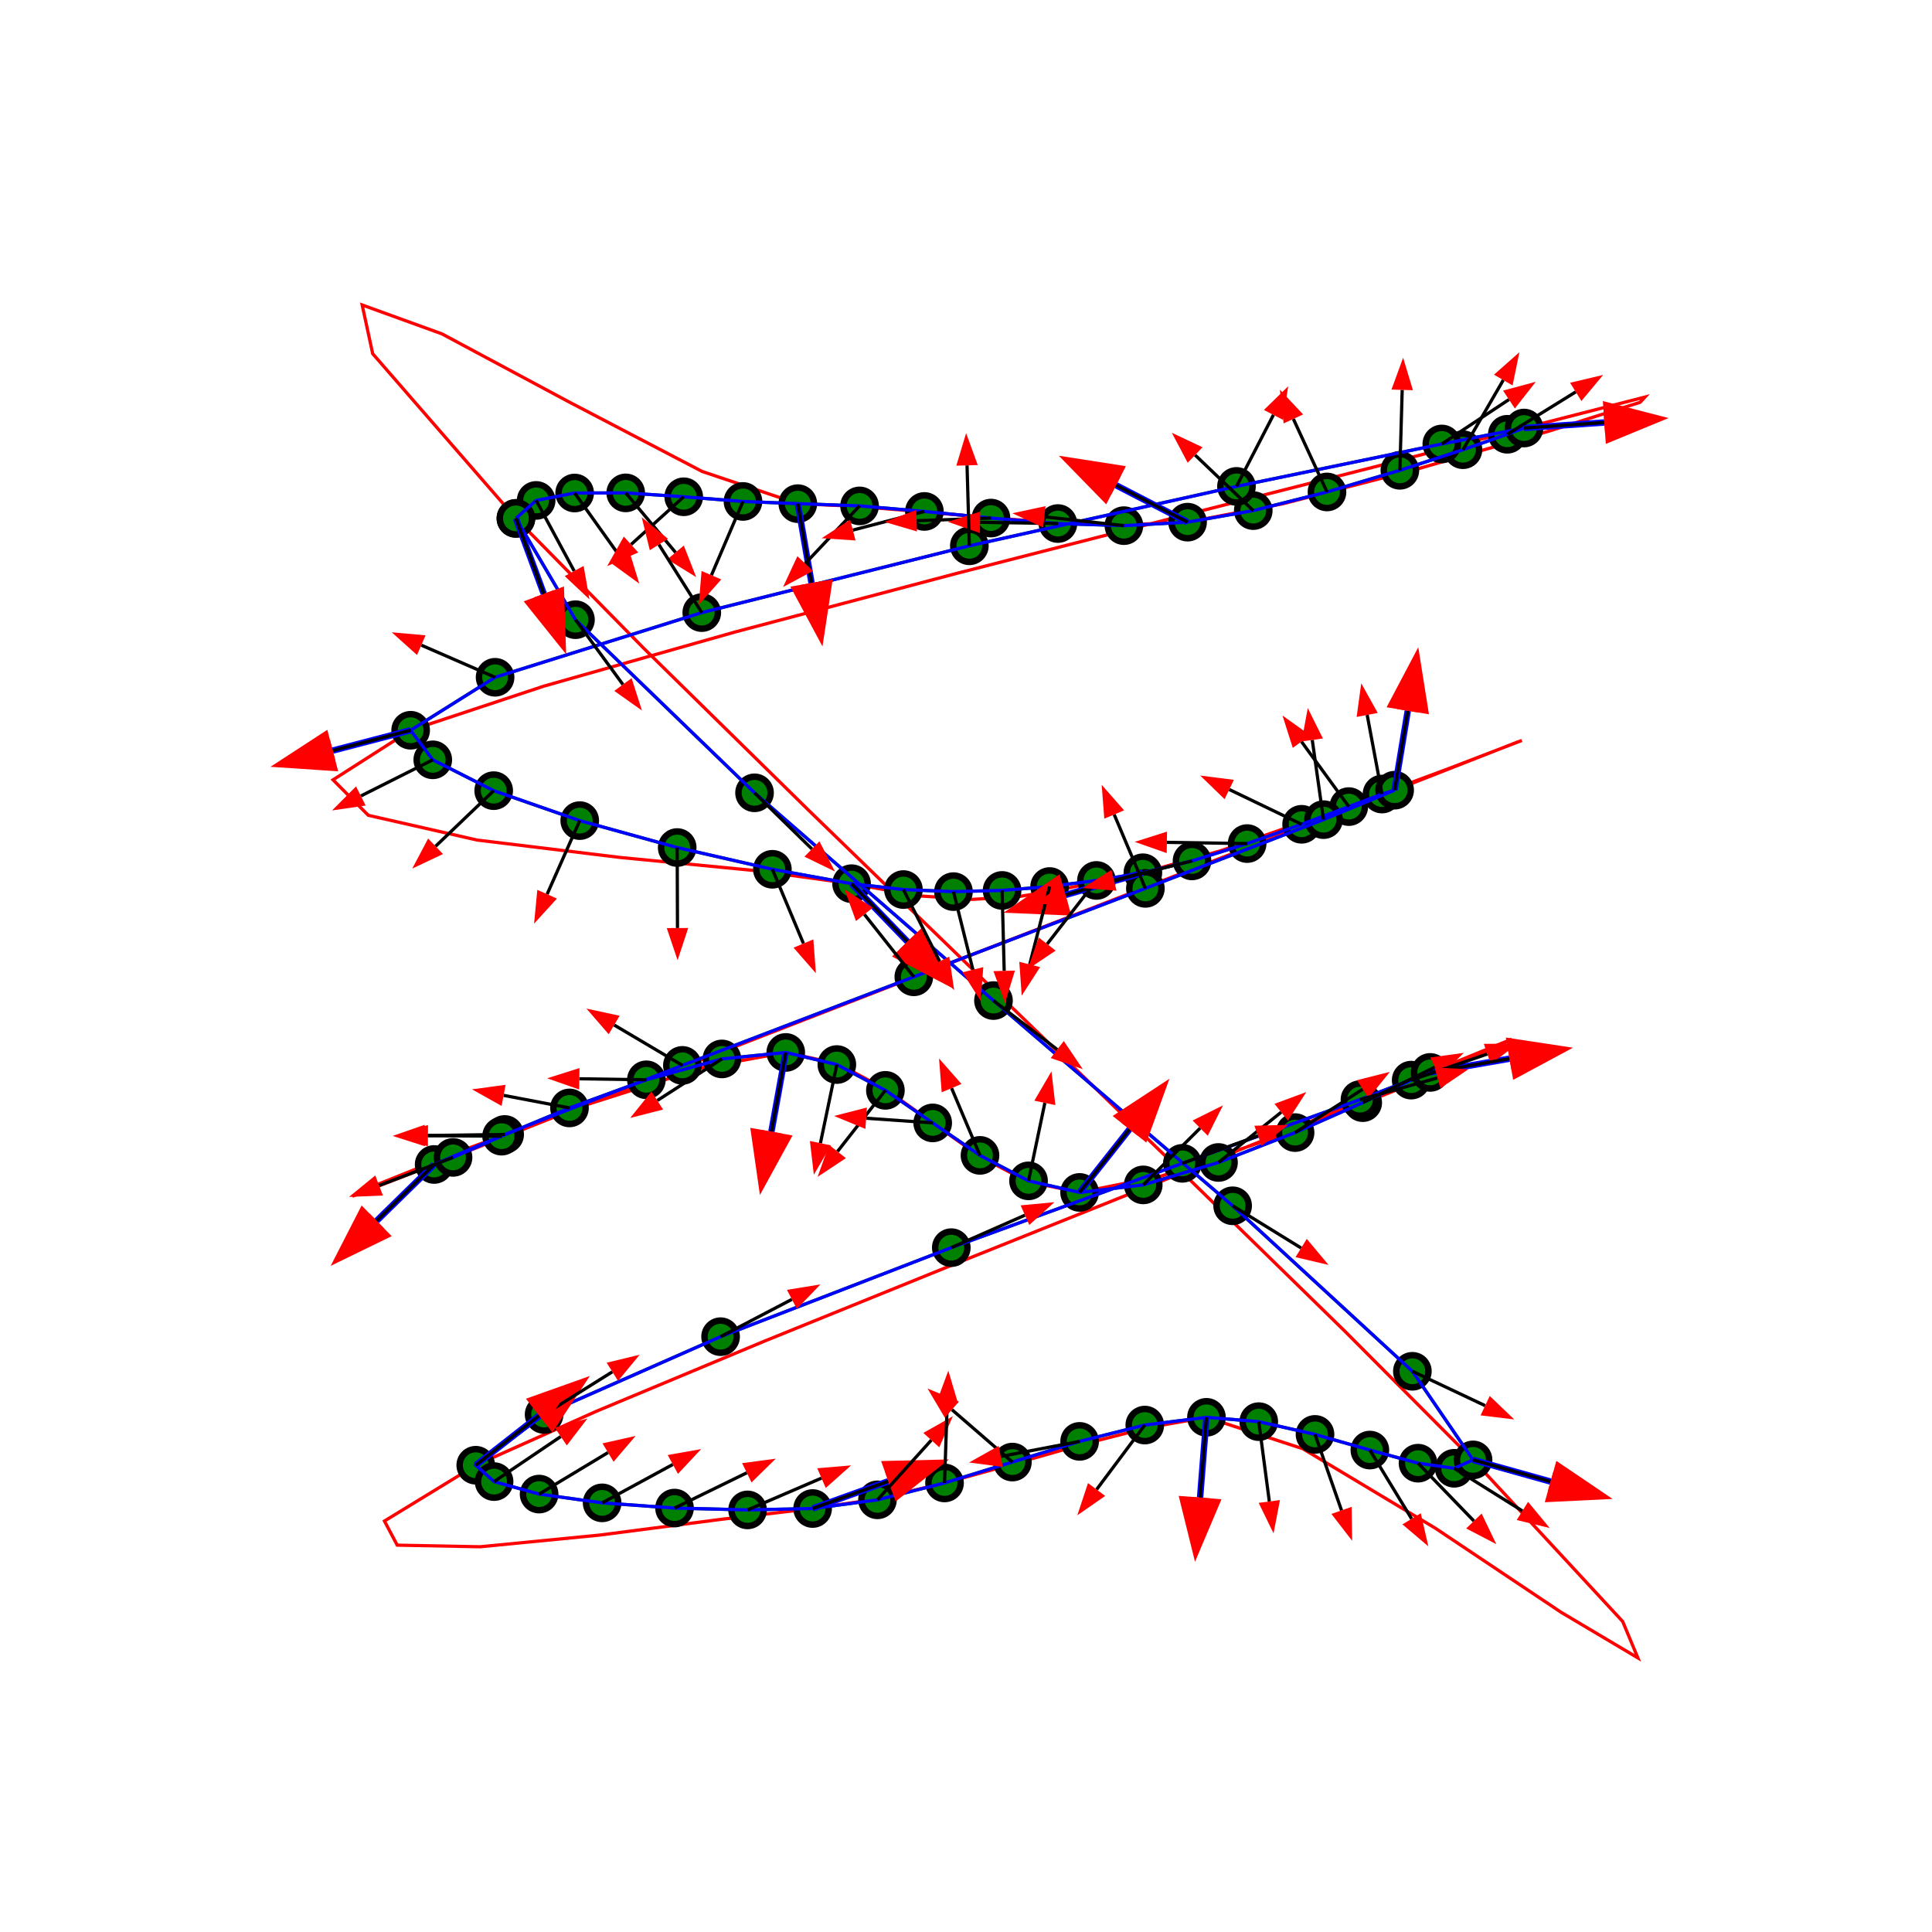 <svg xmlns="http://www.w3.org/2000/svg" width="600" height="600">
<defs>
<marker id="arrow" markerWidth="10" markerHeight="10" refX="0" refY="3" orient="auto" markerUnits="strokeWidth">
<path d="M0,0 L0,6 L9,3 z" fill="#f00" />
</marker>
</defs>
<circle cx="160.225" cy="160.99" r="3" style="fill:red; stroke: black; stroke-width: 2;" />
<circle cx="247.771" cy="156.413" r="3" style="fill:red; stroke: black; stroke-width: 2;" />
<circle cx="368.816" cy="162.161" r="3" style="fill:red; stroke: black; stroke-width: 2;" />
<circle cx="473.297" cy="132.928" r="3" style="fill:red; stroke: black; stroke-width: 2;" />
<circle cx="127.531" cy="226.786" r="3" style="fill:red; stroke: black; stroke-width: 2;" />
<circle cx="264.463" cy="274.437" r="3" style="fill:red; stroke: black; stroke-width: 2;" />
<circle cx="354.929" cy="271.04" r="3" style="fill:red; stroke: black; stroke-width: 2;" />
<circle cx="433.116" cy="245.4" r="3" style="fill:red; stroke: black; stroke-width: 2;" />
<circle cx="134.831" cy="361.639" r="3" style="fill:red; stroke: black; stroke-width: 2;" />
<circle cx="244.022" cy="326.843" r="3" style="fill:red; stroke: black; stroke-width: 2;" />
<circle cx="335.275" cy="370.316" r="3" style="fill:red; stroke: black; stroke-width: 2;" />
<circle cx="444.157" cy="333.05" r="3" style="fill:red; stroke: black; stroke-width: 2;" />
<circle cx="147.748" cy="455.04" r="3" style="fill:red; stroke: black; stroke-width: 2;" />
<circle cx="252.368" cy="468.484" r="3" style="fill:red; stroke: black; stroke-width: 2;" />
<circle cx="374.673" cy="440.159" r="3" style="fill:red; stroke: black; stroke-width: 2;" />
<circle cx="457.469" cy="453.381" r="3" style="fill:red; stroke: black; stroke-width: 2;" />
<polyline points="160.225,160.99
166.508,155.414
178.461,153.111
194.324,153.069
212.337,154.279
230.739,155.731
247.771,156.413
266.945,157.111
287.079,158.834
307.753,160.892
328.547,162.593
349.041,163.246
368.816,162.161
389.21,158.573
412.11,152.784
434.743,146.059
454.334,139.665
468.11,134.866
473.297,132.928
447.769,137.878
384,151.059
301.042,169.506
217.944,190.253
153.757,210.335
127.531,226.786
134.4,235.97
153.322,245.547
180.043,254.849
210.31,263.21
239.868,269.961
264.463,274.437
280.565,276.26
296.111,276.902
311.213,276.532
325.977,275.319
340.513,273.432
354.929,271.04
370.192,267.364
387.314,261.98
404.23,255.99
418.878,250.496
429.194,246.598
433.116,245.4
411.028,254.545
355.71,275.893
283.797,303.361
211.923,330.864
156.723,352.319
134.831,361.639
140.695,359.44
155.776,352.848
176.861,344.077
200.739,335.342
224.196,328.859
244.022,326.843
259.888,330.605
274.97,338.614
289.66,348.731
304.347,358.815
319.421,366.723
335.275,370.316
355.044,367.979
378.414,361.016
402.198,351.734
423.207,342.44
438.256,335.443
444.157,333.05
422.35,341.497
367.199,361.283
295.434,387.469
223.784,415.116
168.979,439.286
147.748,455.04
153.442,460.125
167.424,464.002
187,466.725
209.479,468.345
232.166,468.914
252.368,468.484
272.506,465.786
293.336,460.544
314.413,454.059
335.292,447.632
355.527,442.565
374.673,440.159
390.922,441.507
408.389,445.464
425.426,450.33
440.385,454.405
451.615,455.989
457.469,453.381
438.627,425.864
382.807,374.467
308.533,310.735
234.328,246.214
178.718,192.451
160.225,160.99
" style="fill: none; stroke: green; stroke-width: 1;" />
<polyline points="160.225,160.99
115.744,109.851
112.474,94.71
137.228,103.682
176.82,124.88
218.064,146.419
247.771,156.413
265.714,157.234
285.746,158.875
306.968,160.761
328.485,162.319
349.4,162.977
368.816,162.161
398.572,156.408
440.441,145.564
481.636,133.711
509.368,124.933
510.851,123.311
473.297,132.928
428.315,144.626
366.69,160.263
297.111,178.07
228.266,196.274
168.843,213.103
127.531,226.786
103.423,242.186
114.386,253.205
148.196,260.893
192.628,266.295
235.459,270.461
264.463,274.437
285.03,278.203
301.997,279.303
316.419,278.436
329.346,276.303
341.832,273.604
354.929,271.04
379.126,264.198
414.758,251.759
449.9,238.69
472.624,229.962
471.005,230.542
433.116,245.4
393.481,260.902
340.525,281.477
281.214,304.481
222.518,327.272
171.401,347.206
134.831,361.639
109.415,371.493
115.859,368.397
143.351,357.368
181.083,343.421
218.243,331.574
244.022,326.843
260.253,330.379
275.27,338.436
289.677,348.737
304.077,359.002
319.075,366.955
335.275,370.316
360.994,365.137
398.042,352.518
435.651,337.73
463.052,326.042
469.477,322.725
444.157,333.05
407.416,348.091
355.763,368.798
296.584,392.509
237.265,416.56
185.191,438.291
147.748,455.04
119.397,472.369
123.355,479.859
149.128,480.363
186.218,476.733
224.13,471.822
252.368,468.484
271.873,465.611
293.103,460.625
315.027,454.557
336.617,448.436
356.842,443.294
374.673,440.159
404.607,449.917
445.742,474.589
484.837,500.724
508.651,514.869
503.942,503.572
457.469,453.381
417.476,413.243
365.895,362.862
308.551,307.34
251.274,251.785
199.889,201.3
160.225,160.99
" style="fill: none; stroke: red; stroke-width: 1;" />
<circle cx="160.225" cy="160.99" r="5" style="fill:green; stroke:black; stroke-width: 2;" />
<circle cx="166.508" cy="155.414" r="5" style="fill:green; stroke:black; stroke-width: 2;" />
<circle cx="178.461" cy="153.111" r="5" style="fill:green; stroke:black; stroke-width: 2;" />
<circle cx="194.324" cy="153.069" r="5" style="fill:green; stroke:black; stroke-width: 2;" />
<circle cx="212.337" cy="154.279" r="5" style="fill:green; stroke:black; stroke-width: 2;" />
<circle cx="230.739" cy="155.731" r="5" style="fill:green; stroke:black; stroke-width: 2;" />
<circle cx="247.771" cy="156.413" r="5" style="fill:green; stroke:black; stroke-width: 2;" />
<circle cx="266.945" cy="157.111" r="5" style="fill:green; stroke:black; stroke-width: 2;" />
<circle cx="287.079" cy="158.834" r="5" style="fill:green; stroke:black; stroke-width: 2;" />
<circle cx="307.753" cy="160.892" r="5" style="fill:green; stroke:black; stroke-width: 2;" />
<circle cx="328.547" cy="162.593" r="5" style="fill:green; stroke:black; stroke-width: 2;" />
<circle cx="349.041" cy="163.246" r="5" style="fill:green; stroke:black; stroke-width: 2;" />
<circle cx="368.816" cy="162.161" r="5" style="fill:green; stroke:black; stroke-width: 2;" />
<circle cx="389.21" cy="158.573" r="5" style="fill:green; stroke:black; stroke-width: 2;" />
<circle cx="412.11" cy="152.784" r="5" style="fill:green; stroke:black; stroke-width: 2;" />
<circle cx="434.743" cy="146.059" r="5" style="fill:green; stroke:black; stroke-width: 2;" />
<circle cx="454.334" cy="139.665" r="5" style="fill:green; stroke:black; stroke-width: 2;" />
<circle cx="468.11" cy="134.866" r="5" style="fill:green; stroke:black; stroke-width: 2;" />
<circle cx="473.297" cy="132.928" r="5" style="fill:green; stroke:black; stroke-width: 2;" />
<circle cx="447.769" cy="137.878" r="5" style="fill:green; stroke:black; stroke-width: 2;" />
<circle cx="384" cy="151.059" r="5" style="fill:green; stroke:black; stroke-width: 2;" />
<circle cx="301.042" cy="169.506" r="5" style="fill:green; stroke:black; stroke-width: 2;" />
<circle cx="217.944" cy="190.253" r="5" style="fill:green; stroke:black; stroke-width: 2;" />
<circle cx="153.757" cy="210.335" r="5" style="fill:green; stroke:black; stroke-width: 2;" />
<circle cx="127.531" cy="226.786" r="5" style="fill:green; stroke:black; stroke-width: 2;" />
<circle cx="134.4" cy="235.97" r="5" style="fill:green; stroke:black; stroke-width: 2;" />
<circle cx="153.322" cy="245.547" r="5" style="fill:green; stroke:black; stroke-width: 2;" />
<circle cx="180.043" cy="254.849" r="5" style="fill:green; stroke:black; stroke-width: 2;" />
<circle cx="210.31" cy="263.21" r="5" style="fill:green; stroke:black; stroke-width: 2;" />
<circle cx="239.868" cy="269.961" r="5" style="fill:green; stroke:black; stroke-width: 2;" />
<circle cx="264.463" cy="274.437" r="5" style="fill:green; stroke:black; stroke-width: 2;" />
<circle cx="280.565" cy="276.26" r="5" style="fill:green; stroke:black; stroke-width: 2;" />
<circle cx="296.111" cy="276.902" r="5" style="fill:green; stroke:black; stroke-width: 2;" />
<circle cx="311.213" cy="276.532" r="5" style="fill:green; stroke:black; stroke-width: 2;" />
<circle cx="325.977" cy="275.319" r="5" style="fill:green; stroke:black; stroke-width: 2;" />
<circle cx="340.513" cy="273.432" r="5" style="fill:green; stroke:black; stroke-width: 2;" />
<circle cx="354.929" cy="271.04" r="5" style="fill:green; stroke:black; stroke-width: 2;" />
<circle cx="370.192" cy="267.364" r="5" style="fill:green; stroke:black; stroke-width: 2;" />
<circle cx="387.314" cy="261.98" r="5" style="fill:green; stroke:black; stroke-width: 2;" />
<circle cx="404.23" cy="255.99" r="5" style="fill:green; stroke:black; stroke-width: 2;" />
<circle cx="418.878" cy="250.496" r="5" style="fill:green; stroke:black; stroke-width: 2;" />
<circle cx="429.194" cy="246.598" r="5" style="fill:green; stroke:black; stroke-width: 2;" />
<circle cx="433.116" cy="245.4" r="5" style="fill:green; stroke:black; stroke-width: 2;" />
<circle cx="411.028" cy="254.545" r="5" style="fill:green; stroke:black; stroke-width: 2;" />
<circle cx="355.71" cy="275.893" r="5" style="fill:green; stroke:black; stroke-width: 2;" />
<circle cx="283.797" cy="303.361" r="5" style="fill:green; stroke:black; stroke-width: 2;" />
<circle cx="211.923" cy="330.864" r="5" style="fill:green; stroke:black; stroke-width: 2;" />
<circle cx="156.723" cy="352.319" r="5" style="fill:green; stroke:black; stroke-width: 2;" />
<circle cx="134.831" cy="361.639" r="5" style="fill:green; stroke:black; stroke-width: 2;" />
<circle cx="140.695" cy="359.44" r="5" style="fill:green; stroke:black; stroke-width: 2;" />
<circle cx="155.776" cy="352.848" r="5" style="fill:green; stroke:black; stroke-width: 2;" />
<circle cx="176.861" cy="344.077" r="5" style="fill:green; stroke:black; stroke-width: 2;" />
<circle cx="200.739" cy="335.342" r="5" style="fill:green; stroke:black; stroke-width: 2;" />
<circle cx="224.196" cy="328.859" r="5" style="fill:green; stroke:black; stroke-width: 2;" />
<circle cx="244.022" cy="326.843" r="5" style="fill:green; stroke:black; stroke-width: 2;" />
<circle cx="259.888" cy="330.605" r="5" style="fill:green; stroke:black; stroke-width: 2;" />
<circle cx="274.97" cy="338.614" r="5" style="fill:green; stroke:black; stroke-width: 2;" />
<circle cx="289.66" cy="348.731" r="5" style="fill:green; stroke:black; stroke-width: 2;" />
<circle cx="304.347" cy="358.815" r="5" style="fill:green; stroke:black; stroke-width: 2;" />
<circle cx="319.421" cy="366.723" r="5" style="fill:green; stroke:black; stroke-width: 2;" />
<circle cx="335.275" cy="370.316" r="5" style="fill:green; stroke:black; stroke-width: 2;" />
<circle cx="355.044" cy="367.979" r="5" style="fill:green; stroke:black; stroke-width: 2;" />
<circle cx="378.414" cy="361.016" r="5" style="fill:green; stroke:black; stroke-width: 2;" />
<circle cx="402.198" cy="351.734" r="5" style="fill:green; stroke:black; stroke-width: 2;" />
<circle cx="423.207" cy="342.44" r="5" style="fill:green; stroke:black; stroke-width: 2;" />
<circle cx="438.256" cy="335.443" r="5" style="fill:green; stroke:black; stroke-width: 2;" />
<circle cx="444.157" cy="333.05" r="5" style="fill:green; stroke:black; stroke-width: 2;" />
<circle cx="422.35" cy="341.497" r="5" style="fill:green; stroke:black; stroke-width: 2;" />
<circle cx="367.199" cy="361.283" r="5" style="fill:green; stroke:black; stroke-width: 2;" />
<circle cx="295.434" cy="387.469" r="5" style="fill:green; stroke:black; stroke-width: 2;" />
<circle cx="223.784" cy="415.116" r="5" style="fill:green; stroke:black; stroke-width: 2;" />
<circle cx="168.979" cy="439.286" r="5" style="fill:green; stroke:black; stroke-width: 2;" />
<circle cx="147.748" cy="455.04" r="5" style="fill:green; stroke:black; stroke-width: 2;" />
<circle cx="153.442" cy="460.125" r="5" style="fill:green; stroke:black; stroke-width: 2;" />
<circle cx="167.424" cy="464.002" r="5" style="fill:green; stroke:black; stroke-width: 2;" />
<circle cx="187" cy="466.725" r="5" style="fill:green; stroke:black; stroke-width: 2;" />
<circle cx="209.479" cy="468.345" r="5" style="fill:green; stroke:black; stroke-width: 2;" />
<circle cx="232.166" cy="468.914" r="5" style="fill:green; stroke:black; stroke-width: 2;" />
<circle cx="252.368" cy="468.484" r="5" style="fill:green; stroke:black; stroke-width: 2;" />
<circle cx="272.506" cy="465.786" r="5" style="fill:green; stroke:black; stroke-width: 2;" />
<circle cx="293.336" cy="460.544" r="5" style="fill:green; stroke:black; stroke-width: 2;" />
<circle cx="314.413" cy="454.059" r="5" style="fill:green; stroke:black; stroke-width: 2;" />
<circle cx="335.292" cy="447.632" r="5" style="fill:green; stroke:black; stroke-width: 2;" />
<circle cx="355.527" cy="442.565" r="5" style="fill:green; stroke:black; stroke-width: 2;" />
<circle cx="374.673" cy="440.159" r="5" style="fill:green; stroke:black; stroke-width: 2;" />
<circle cx="390.922" cy="441.507" r="5" style="fill:green; stroke:black; stroke-width: 2;" />
<circle cx="408.389" cy="445.464" r="5" style="fill:green; stroke:black; stroke-width: 2;" />
<circle cx="425.426" cy="450.33" r="5" style="fill:green; stroke:black; stroke-width: 2;" />
<circle cx="440.385" cy="454.405" r="5" style="fill:green; stroke:black; stroke-width: 2;" />
<circle cx="451.615" cy="455.989" r="5" style="fill:green; stroke:black; stroke-width: 2;" />
<circle cx="457.469" cy="453.381" r="5" style="fill:green; stroke:black; stroke-width: 2;" />
<circle cx="438.627" cy="425.864" r="5" style="fill:green; stroke:black; stroke-width: 2;" />
<circle cx="382.807" cy="374.467" r="5" style="fill:green; stroke:black; stroke-width: 2;" />
<circle cx="308.533" cy="310.735" r="5" style="fill:green; stroke:black; stroke-width: 2;" />
<circle cx="234.328" cy="246.214" r="5" style="fill:green; stroke:black; stroke-width: 2;" />
<circle cx="178.718" cy="192.451" r="5" style="fill:green; stroke:black; stroke-width: 2;" />
<circle cx="160.225" cy="160.99" r="5" style="fill:green; stroke:black; stroke-width: 2;" />
<polyline points="160.225,160.99
166.508,155.414
178.461,153.111
194.324,153.069
212.337,154.279
230.739,155.731
247.771,156.413
266.945,157.111
287.079,158.834
307.753,160.892
328.547,162.593
349.041,163.246
368.816,162.161
389.21,158.573
412.11,152.784
434.743,146.059
454.334,139.665
468.11,134.866
473.297,132.928
447.769,137.878
384,151.059
301.042,169.506
217.944,190.253
153.757,210.335
127.531,226.786
134.4,235.97
153.322,245.547
180.043,254.849
210.31,263.21
239.868,269.961
264.463,274.437
280.565,276.26
296.111,276.902
311.213,276.532
325.977,275.319
340.513,273.432
354.929,271.04
370.192,267.364
387.314,261.98
404.23,255.99
418.878,250.496
429.194,246.598
433.116,245.4
411.028,254.545
355.71,275.893
283.797,303.361
211.923,330.864
156.723,352.319
134.831,361.639
140.695,359.44
155.776,352.848
176.861,344.077
200.739,335.342
224.196,328.859
244.022,326.843
259.888,330.605
274.97,338.614
289.66,348.731
304.347,358.815
319.421,366.723
335.275,370.316
355.044,367.979
378.414,361.016
402.198,351.734
423.207,342.44
438.256,335.443
444.157,333.05
422.35,341.497
367.199,361.283
295.434,387.469
223.784,415.116
168.979,439.286
147.748,455.04
153.442,460.125
167.424,464.002
187,466.725
209.479,468.345
232.166,468.914
252.368,468.484
272.506,465.786
293.336,460.544
314.413,454.059
335.292,447.632
355.527,442.565
374.673,440.159
390.922,441.507
408.389,445.464
425.426,450.33
440.385,454.405
451.615,455.989
457.469,453.381
438.627,425.864
382.807,374.467
308.533,310.735
234.328,246.214
178.718,192.451
160.225,160.99
" style="fill: none; stroke: blue; stroke-width: 1;" />
<line x1="160.225" y1="160.99" x2="168.892" y2="184.439" style="stroke: blue; stroke-width: 2; marker-end: url(#arrow);" />
<line x1="247.771" y1="156.413" x2="252.027" y2="181.048" style="stroke: blue; stroke-width: 2; marker-end: url(#arrow);" />
<line x1="368.816" y1="162.161" x2="346.599" y2="150.699" style="stroke: blue; stroke-width: 2; marker-end: url(#arrow);" />
<line x1="473.297" y1="132.928" x2="498.238" y2="131.207" style="stroke: blue; stroke-width: 2; marker-end: url(#arrow);" />
<line x1="127.531" y1="226.786" x2="103.34" y2="233.095" style="stroke: blue; stroke-width: 2; marker-end: url(#arrow);" />
<line x1="264.463" y1="274.437" x2="281.818" y2="292.431" style="stroke: blue; stroke-width: 2; marker-end: url(#arrow);" />
<line x1="354.929" y1="271.04" x2="330.898" y2="277.932" style="stroke: blue; stroke-width: 2; marker-end: url(#arrow);" />
<line x1="433.116" y1="245.4" x2="437.196" y2="220.735" style="stroke: blue; stroke-width: 2; marker-end: url(#arrow);" />
<line x1="134.831" y1="361.639" x2="116.974" y2="379.135" style="stroke: blue; stroke-width: 2; marker-end: url(#arrow);" />
<line x1="244.022" y1="326.843" x2="239.566" y2="351.443" style="stroke: blue; stroke-width: 2; marker-end: url(#arrow);" />
<line x1="335.275" y1="370.316" x2="350.78" y2="350.705" style="stroke: blue; stroke-width: 2; marker-end: url(#arrow);" />
<line x1="444.157" y1="333.05" x2="468.791" y2="328.788" style="stroke: blue; stroke-width: 2; marker-end: url(#arrow);" />
<line x1="147.748" y1="455.04" x2="167.44" y2="439.638" style="stroke: blue; stroke-width: 2; marker-end: url(#arrow);" />
<line x1="252.368" y1="468.484" x2="275.891" y2="460.016" style="stroke: blue; stroke-width: 2; marker-end: url(#arrow);" />
<line x1="374.673" y1="440.159" x2="372.698" y2="465.081" style="stroke: blue; stroke-width: 2; marker-end: url(#arrow);" />
<line x1="457.469" y1="453.381" x2="481.544" y2="460.116" style="stroke: blue; stroke-width: 2; marker-end: url(#arrow);" />
<line x1="160.225" y1="160.99" x2="168.892" y2="184.439" style="stroke: black; stroke-width: 1; marker-end: url(#arrow);" />
<line x1="166.508" y1="155.414" x2="178.317" y2="177.336" style="stroke: black; stroke-width: 1; marker-end: url(#arrow);" />
<line x1="178.461" y1="153.111" x2="192.723" y2="173.105" style="stroke: black; stroke-width: 1; marker-end: url(#arrow);" />
<line x1="194.324" y1="153.069" x2="209.806" y2="171.572" style="stroke: black; stroke-width: 1; marker-end: url(#arrow);" />
<line x1="212.337" y1="154.279" x2="195.974" y2="169.107" style="stroke: black; stroke-width: 1; marker-end: url(#arrow);" />
<line x1="230.739" y1="155.731" x2="220.94" y2="178.641" style="stroke: black; stroke-width: 1; marker-end: url(#arrow);" />
<line x1="247.771" y1="156.413" x2="252.027" y2="181.048" style="stroke: black; stroke-width: 1; marker-end: url(#arrow);" />
<line x1="266.945" y1="157.111" x2="250.057" y2="175.022" style="stroke: black; stroke-width: 1; marker-end: url(#arrow);" />
<line x1="287.079" y1="158.834" x2="264.853" y2="164.624" style="stroke: black; stroke-width: 1; marker-end: url(#arrow);" />
<line x1="307.753" y1="160.892" x2="284.665" y2="161.721" style="stroke: black; stroke-width: 1; marker-end: url(#arrow);" />
<line x1="328.547" y1="162.593" x2="304.371" y2="162.211" style="stroke: black; stroke-width: 1; marker-end: url(#arrow);" />
<line x1="349.041" y1="163.246" x2="324.334" y2="160.5" style="stroke: black; stroke-width: 1; marker-end: url(#arrow);" />
<line x1="368.816" y1="162.161" x2="346.599" y2="150.699" style="stroke: black; stroke-width: 1; marker-end: url(#arrow);" />
<line x1="389.21" y1="158.573" x2="371.152" y2="141.312" style="stroke: black; stroke-width: 1; marker-end: url(#arrow);" />
<line x1="412.11" y1="152.784" x2="401.666" y2="130.102" style="stroke: black; stroke-width: 1; marker-end: url(#arrow);" />
<line x1="434.743" y1="146.059" x2="435.465" y2="121.084" style="stroke: black; stroke-width: 1; marker-end: url(#arrow);" />
<line x1="454.334" y1="139.665" x2="466.859" y2="118.031" style="stroke: black; stroke-width: 1; marker-end: url(#arrow);" />
<line x1="468.11" y1="134.866" x2="489.364" y2="121.703" style="stroke: black; stroke-width: 1; marker-end: url(#arrow);" />
<line x1="473.297" y1="132.928" x2="498.238" y2="131.207" style="stroke: black; stroke-width: 1; marker-end: url(#arrow);" />
<line x1="447.769" y1="137.878" x2="468.617" y2="124.082" style="stroke: black; stroke-width: 1; marker-end: url(#arrow);" />
<line x1="384" y1="151.059" x2="395.474" y2="128.849" style="stroke: black; stroke-width: 1; marker-end: url(#arrow);" />
<line x1="301.042" y1="169.506" x2="300.323" y2="144.521" style="stroke: black; stroke-width: 1; marker-end: url(#arrow);" />
<line x1="217.944" y1="190.253" x2="204.623" y2="169.105" style="stroke: black; stroke-width: 1; marker-end: url(#arrow);" />
<line x1="153.757" y1="210.335" x2="130.837" y2="200.361" style="stroke: black; stroke-width: 1; marker-end: url(#arrow);" />
<line x1="127.531" y1="226.786" x2="103.34" y2="233.095" style="stroke: black; stroke-width: 1; marker-end: url(#arrow);" />
<line x1="134.4" y1="235.97" x2="112.066" y2="247.194" style="stroke: black; stroke-width: 1; marker-end: url(#arrow);" />
<line x1="153.322" y1="245.547" x2="135.264" y2="262.826" style="stroke: black; stroke-width: 1; marker-end: url(#arrow);" />
<line x1="180.043" y1="254.849" x2="169.915" y2="277.704" style="stroke: black; stroke-width: 1; marker-end: url(#arrow);" />
<line x1="210.31" y1="263.21" x2="210.399" y2="288.209" style="stroke: black; stroke-width: 1; marker-end: url(#arrow);" />
<line x1="239.868" y1="269.961" x2="249.519" y2="293.021" style="stroke: black; stroke-width: 1; marker-end: url(#arrow);" />
<line x1="264.463" y1="274.437" x2="281.818" y2="292.431" style="stroke: black; stroke-width: 1; marker-end: url(#arrow);" />
<line x1="280.565" y1="276.26" x2="291.819" y2="298.579" style="stroke: black; stroke-width: 1; marker-end: url(#arrow);" />
<line x1="296.111" y1="276.902" x2="302.144" y2="301.155" style="stroke: black; stroke-width: 1; marker-end: url(#arrow);" />
<line x1="311.213" y1="276.532" x2="311.861" y2="301.51" style="stroke: black; stroke-width: 1; marker-end: url(#arrow);" />
<line x1="325.977" y1="275.319" x2="319.782" y2="299.521" style="stroke: black; stroke-width: 1; marker-end: url(#arrow);" />
<line x1="340.513" y1="273.432" x2="325.206" y2="293.182" style="stroke: black; stroke-width: 1; marker-end: url(#arrow);" />
<line x1="354.929" y1="271.04" x2="330.898" y2="277.932" style="stroke: black; stroke-width: 1; marker-end: url(#arrow);" />
<line x1="370.192" y1="267.364" x2="345.956" y2="273.382" style="stroke: black; stroke-width: 1; marker-end: url(#arrow);" />
<line x1="387.314" y1="261.98" x2="362.386" y2="261.601" style="stroke: black; stroke-width: 1; marker-end: url(#arrow);" />
<line x1="404.23" y1="255.99" x2="381.753" y2="245.188" style="stroke: black; stroke-width: 1; marker-end: url(#arrow);" />
<line x1="418.878" y1="250.496" x2="404.176" y2="230.3" style="stroke: black; stroke-width: 1; marker-end: url(#arrow);" />
<line x1="429.194" y1="246.598" x2="424.591" y2="222.027" style="stroke: black; stroke-width: 1; marker-end: url(#arrow);" />
<line x1="433.116" y1="245.4" x2="437.196" y2="220.735" style="stroke: black; stroke-width: 1; marker-end: url(#arrow);" />
<line x1="411.028" y1="254.545" x2="407.537" y2="229.801" style="stroke: black; stroke-width: 1; marker-end: url(#arrow);" />
<line x1="355.71" y1="275.893" x2="346.024" y2="252.949" style="stroke: black; stroke-width: 1; marker-end: url(#arrow);" />
<line x1="283.797" y1="303.361" x2="268.442" y2="283.97" style="stroke: black; stroke-width: 1; marker-end: url(#arrow);" />
<line x1="211.923" y1="330.864" x2="190.731" y2="318.32" style="stroke: black; stroke-width: 1; marker-end: url(#arrow);" />
<line x1="156.723" y1="352.319" x2="131.93" y2="352.643" style="stroke: black; stroke-width: 1; marker-end: url(#arrow);" />
<line x1="134.831" y1="361.639" x2="116.974" y2="379.135" style="stroke: black; stroke-width: 1; marker-end: url(#arrow);" />
<line x1="140.695" y1="359.44" x2="117.73" y2="368.164" style="stroke: black; stroke-width: 1; marker-end: url(#arrow);" />
<line x1="155.776" y1="352.848" x2="132.909" y2="352.705" style="stroke: black; stroke-width: 1; marker-end: url(#arrow);" />
<line x1="176.861" y1="344.077" x2="156.396" y2="340.174" style="stroke: black; stroke-width: 1; marker-end: url(#arrow);" />
<line x1="200.739" y1="335.342" x2="179.921" y2="335.026" style="stroke: black; stroke-width: 1; marker-end: url(#arrow);" />
<line x1="224.196" y1="328.859" x2="204.124" y2="341.775" style="stroke: black; stroke-width: 1; marker-end: url(#arrow);" />
<line x1="244.022" y1="326.843" x2="239.566" y2="351.443" style="stroke: black; stroke-width: 1; marker-end: url(#arrow);" />
<line x1="259.888" y1="330.605" x2="254.79" y2="355.029" style="stroke: black; stroke-width: 1; marker-end: url(#arrow);" />
<line x1="274.97" y1="338.614" x2="260.081" y2="357.615" style="stroke: black; stroke-width: 1; marker-end: url(#arrow);" />
<line x1="289.66" y1="348.731" x2="268.992" y2="347.275" style="stroke: black; stroke-width: 1; marker-end: url(#arrow);" />
<line x1="304.347" y1="358.815" x2="295.523" y2="337.935" style="stroke: black; stroke-width: 1; marker-end: url(#arrow);" />
<line x1="319.421" y1="366.723" x2="324.491" y2="342.511" style="stroke: black; stroke-width: 1; marker-end: url(#arrow);" />
<line x1="335.275" y1="370.316" x2="350.78" y2="350.705" style="stroke: black; stroke-width: 1; marker-end: url(#arrow);" />
<line x1="355.044" y1="367.979" x2="372.727" y2="350.343" style="stroke: black; stroke-width: 1; marker-end: url(#arrow);" />
<line x1="378.414" y1="361.016" x2="397.886" y2="345.403" style="stroke: black; stroke-width: 1; marker-end: url(#arrow);" />
<line x1="402.198" y1="351.734" x2="423.219" y2="338.267" style="stroke: black; stroke-width: 1; marker-end: url(#arrow);" />
<line x1="423.207" y1="342.44" x2="445.619" y2="331.401" style="stroke: black; stroke-width: 1; marker-end: url(#arrow);" />
<line x1="438.256" y1="335.443" x2="461.901" y2="327.334" style="stroke: black; stroke-width: 1; marker-end: url(#arrow);" />
<line x1="444.157" y1="333.05" x2="468.791" y2="328.788" style="stroke: black; stroke-width: 1; marker-end: url(#arrow);" />
<line x1="422.35" y1="341.497" x2="446.423" y2="334.752" style="stroke: black; stroke-width: 1; marker-end: url(#arrow);" />
<line x1="367.199" y1="361.283" x2="390.693" y2="352.737" style="stroke: black; stroke-width: 1; marker-end: url(#arrow);" />
<line x1="295.434" y1="387.469" x2="318.309" y2="377.383" style="stroke: black; stroke-width: 1; marker-end: url(#arrow);" />
<line x1="223.784" y1="415.116" x2="245.935" y2="403.526" style="stroke: black; stroke-width: 1; marker-end: url(#arrow);" />
<line x1="168.979" y1="439.286" x2="190.173" y2="426.027" style="stroke: black; stroke-width: 1; marker-end: url(#arrow);" />
<line x1="147.748" y1="455.04" x2="167.44" y2="439.638" style="stroke: black; stroke-width: 1; marker-end: url(#arrow);" />
<line x1="153.442" y1="460.125" x2="174.155" y2="446.129" style="stroke: black; stroke-width: 1; marker-end: url(#arrow);" />
<line x1="167.424" y1="464.002" x2="188.83" y2="451.102" style="stroke: black; stroke-width: 1; marker-end: url(#arrow);" />
<line x1="187" y1="466.725" x2="208.958" y2="454.799" style="stroke: black; stroke-width: 1; marker-end: url(#arrow);" />
<line x1="209.479" y1="468.345" x2="231.933" y2="457.386" style="stroke: black; stroke-width: 1; marker-end: url(#arrow);" />
<line x1="232.166" y1="468.914" x2="255.124" y2="459.043" style="stroke: black; stroke-width: 1; marker-end: url(#arrow);" />
<line x1="252.368" y1="468.484" x2="275.891" y2="460.016" style="stroke: black; stroke-width: 1; marker-end: url(#arrow);" />
<line x1="272.506" y1="465.786" x2="289.229" y2="447.242" style="stroke: black; stroke-width: 1; marker-end: url(#arrow);" />
<line x1="293.336" y1="460.544" x2="294.174" y2="435.668" style="stroke: black; stroke-width: 1; marker-end: url(#arrow);" />
<line x1="314.413" y1="454.059" x2="295.62" y2="437.778" style="stroke: black; stroke-width: 1; marker-end: url(#arrow);" />
<line x1="335.292" y1="447.632" x2="310.783" y2="452.311" style="stroke: black; stroke-width: 1; marker-end: url(#arrow);" />
<line x1="355.527" y1="442.565" x2="340.558" y2="462.583" style="stroke: black; stroke-width: 1; marker-end: url(#arrow);" />
<line x1="374.673" y1="440.159" x2="372.698" y2="465.081" style="stroke: black; stroke-width: 1; marker-end: url(#arrow);" />
<line x1="390.922" y1="441.507" x2="394.2" y2="466.29" style="stroke: black; stroke-width: 1; marker-end: url(#arrow);" />
<line x1="408.389" y1="445.464" x2="416.622" y2="469.061" style="stroke: black; stroke-width: 1; marker-end: url(#arrow);" />
<line x1="425.426" y1="450.33" x2="438.39" y2="471.681" style="stroke: black; stroke-width: 1; marker-end: url(#arrow);" />
<line x1="440.385" y1="454.405" x2="457.737" y2="472.361" style="stroke: black; stroke-width: 1; marker-end: url(#arrow);" />
<line x1="451.615" y1="455.989" x2="472.796" y2="469.234" style="stroke: black; stroke-width: 1; marker-end: url(#arrow);" />
<line x1="457.469" y1="453.381" x2="481.544" y2="460.116" style="stroke: black; stroke-width: 1; marker-end: url(#arrow);" />
<line x1="438.627" y1="425.864" x2="461.228" y2="436.545" style="stroke: black; stroke-width: 1; marker-end: url(#arrow);" />
<line x1="382.807" y1="374.467" x2="404.084" y2="387.584" style="stroke: black; stroke-width: 1; marker-end: url(#arrow);" />
<line x1="308.533" y1="310.735" x2="328.338" y2="325.942" style="stroke: black; stroke-width: 1; marker-end: url(#arrow);" />
<line x1="234.328" y1="246.214" x2="252.157" y2="263.66" style="stroke: black; stroke-width: 1; marker-end: url(#arrow);" />
<line x1="178.718" y1="192.451" x2="193.461" y2="212.591" style="stroke: black; stroke-width: 1; marker-end: url(#arrow);" />
<line x1="160.225" y1="160.99" x2="168.892" y2="184.439" style="stroke: black; stroke-width: 1; marker-end: url(#arrow);" />
</svg>
